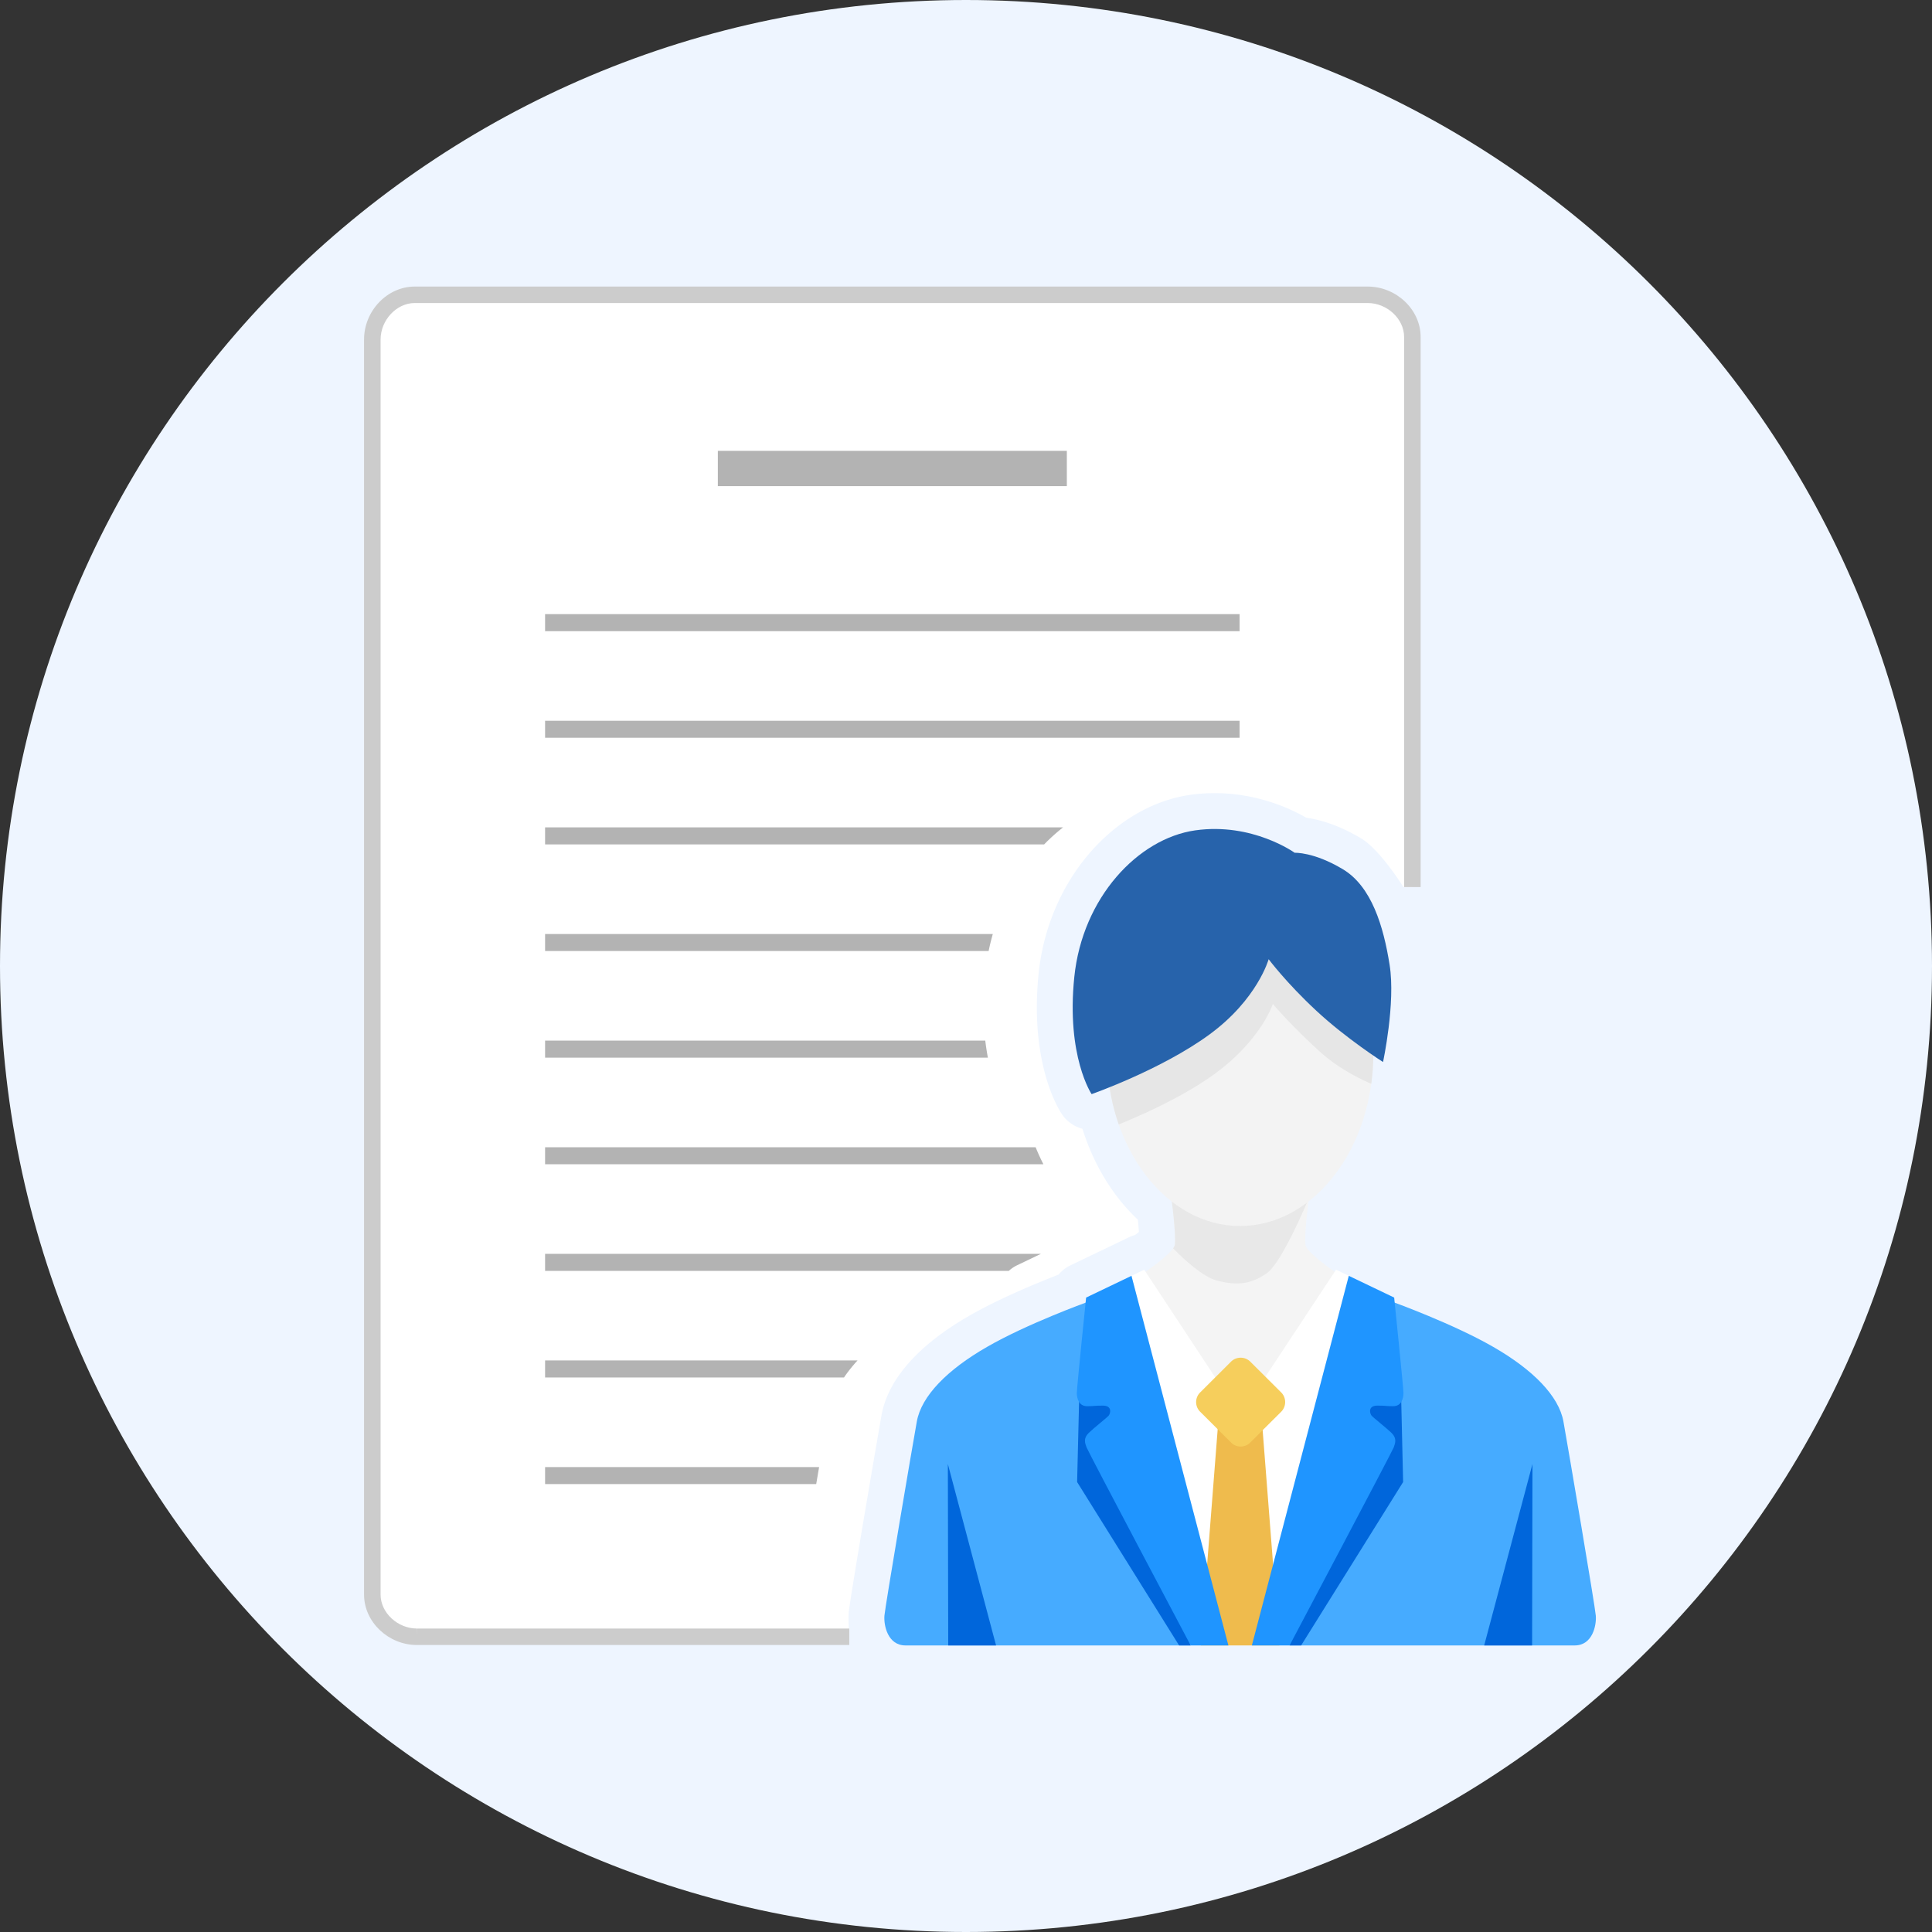 <?xml version="1.0" standalone="no"?><!DOCTYPE svg PUBLIC "-//W3C//DTD SVG 1.1//EN" "http://www.w3.org/Graphics/SVG/1.1/DTD/svg11.dtd"><svg class="icon" width="200px" height="200.00px" viewBox="0 0 1024 1024" version="1.1" xmlns="http://www.w3.org/2000/svg"><rect x="0" y="0" width="1024" height="1024" fill="#333333" stroke="none"/><path d="M1024 512c0 282.767-229.242 512-512 512C229.233 1024 0 794.767 0 512S229.233 0 512 0c282.758 0 512 229.233 512 512z" fill="#EEF5FF" /><path d="M449.824 854.856l0.008-0.096c0.596-7.136 16.051-97.201 17.409-104.72 3.419-18.957 19.478-37.154 46.442-52.627 15.598-9.008 36.002-17.428 47.412-21.874a18.99 18.99 0 0 1 6.352-4.933l24.016-11.51 6.744-3.248a19.19 19.19 0 0 1 3.379-1.25 92.966 92.966 0 0 0 2.064-1.65 204.446 204.446 0 0 0-0.566-6.5c-13.227-12.385-23.402-29.14-29.365-48.167a18.977 18.977 0 0 1-10.885-7.731c-1.777-2.631-17.225-27.078-12.332-74.663 2.419-23.618 11.932-46.157 26.787-63.465 14.821-17.269 33.83-28.323 53.541-31.129a92.736 92.736 0 0 1 12.959-0.912c22.768 0 40.319 8.256 48.574 13.039 6.494 0.895 16.658 3.527 29.004 10.904 10.263 6.107 22.457 25.851 22.457 25.851h4.762V178.526c-0.035-12.321-11.32-22.313-23.719-22.278H219.726c-12.377 0.061-22.421 11.453-22.387 23.773v665.221c0.035 12.321 11.319 22.311 23.718 22.277h229.076c0 0.001-0.599-8.973-0.309-12.663z" fill="#FFFFFF" /><path d="M288.909 325.508h368.093v9.026H288.909zM288.909 382.017h368.093v9.026H288.909zM380.469 238.956h184.98v18.711h-184.98z" fill="#B3B3B3" /><path d="M450.133 863.156H221.045l-0.052 4.363v-4.363c-10.241 0-19.248-8.377-19.276-17.914V180.01c-0.026-10.286 8.398-19.35 18.009-19.397h505.207c10.238 0 19.247 8.376 19.274 17.914v291.649h8.758V178.514c-0.04-14.436-12.879-26.63-28.098-26.63H219.704c-14.54 0.073-26.788 12.964-26.745 28.138l-0.001 665.233c0.042 14.436 12.881 26.629 28.035 26.629h229.14v-8.728z" fill="#CCCCCC" /><path d="M563.451 438.525H288.909v9.026h264.514c3.194-3.28 6.542-6.3 10.028-9.026zM526.215 495.034H288.909v9.026h235.084a119.538 119.538 0 0 1 2.222-9.026zM522.217 551.544H288.909v9.026h234.694a130.557 130.557 0 0 1-1.386-9.026zM548.895 608.053H288.909v9.026h264.108a120.542 120.542 0 0 1-4.122-9.026zM539.102 670.607l12.615-6.046H288.909v9.026h245.767a18.979 18.979 0 0 1 4.426-2.98zM454.511 721.07H288.909v9.026h158.427c2.056-3.053 4.447-6.065 7.175-9.026zM434.145 777.58H288.909v9.026h143.696c0.528-3.106 1.043-6.128 1.54-9.026z" fill="#B3B3B3" /><path d="M691.922 659.774c-0.805-5.96 2.166-27.551 2.166-27.551h-73.557s2.951 21.591 2.16 27.551c-0.82 5.954-31.674 25.077-31.674 25.077l19.477 90.635h93.6l19.468-90.635c0 0.001-30.857-19.122-31.64-25.077z" fill="#F4F4F4" /><path d="M657.26 750.021l-50.809-77.052-6.744 3.248 51.373 195.899h6.18zM657.26 750.021l50.877-77.052 6.756 3.248-51.377 195.899h-6.256z" fill="#FFFFFF" /><path d="M693.539 635.471l-24.896-3.247H620.531s2.951 21.591 2.16 27.551c-0.113 0.495-0.398 1.161-0.906 1.897 5.967 6.072 15.768 15.039 23.066 17.016 11.234 2.94 18.26 1.849 26.529-3.813 8.216-5.646 22.159-39.404 22.159-39.404z" fill="#E8E8E8" /><path d="M678.115 872.116h-41.66l9.205-117.923h23.268z" fill="#EFBB4D" /><path d="M575.91 690.244s-31.691 11.472-52.748 23.637c-21.122 12.116-34.785 26.027-37.223 39.533-2.433 13.473-16.744 97.791-17.174 102.93-0.404 5.15 1.739 15.772 11.195 15.772h151.117L575.91 690.244z" fill="#46ABFF" /><path d="M572.119 735.469l-1.224 50.04 54.055 86.607h6.128l-46.812-139.539z" fill="#0066DB" /><path d="M599.707 676.217l51.373 195.899h-20.002S576.734 769.492 575.91 767.15c-0.885-2.349-1.758-4.754 1.018-7.555 2.867-2.795 9.828-8.243 10.711-9.297 0.914-1.096 2.045-5.292-3.119-5.292-5.104 0-3.881 0.309-8.355 0.309-4.467 0-5.428-4.321-5.428-7.013 0-2.701 4.924-50.562 4.924-50.562l24.046-11.523z" fill="#1F95FF" /><path d="M502.385 775.968l0.191 96.148h25.356z" fill="#0066DB" /><path d="M738.709 690.244s31.658 11.472 52.736 23.637c21.096 12.116 34.76 26.027 37.204 39.533 2.424 13.473 16.755 97.791 17.161 102.93 0.406 5.15-1.737 15.772-11.193 15.772H683.5l55.209-181.872z" fill="#46ABFF" /><path d="M742.52 735.469l1.165 50.04-54.06 86.607H683.5l46.836-139.539z" fill="#0066DB" /><path d="M714.893 676.217l-51.377 195.899H683.5s54.344-102.624 55.209-104.966c0.846-2.349 1.717-4.754-1.061-7.555-2.852-2.795-9.834-8.243-10.708-9.297-0.895-1.096-2.056-5.292 3.125-5.292 5.096 0 3.872 0.309 8.363 0.309 4.507 0 5.432-4.321 5.432-7.013 0-2.701-4.921-50.562-4.921-50.562l-24.046-11.523z" fill="#1F95FF" /><path d="M812.24 775.968l-0.187 96.148h-25.407z" fill="#0066DB" /><path d="M662.672 764.558a7.15 7.15 0 0 1-10.203 0l-16.354-16.308a7.178 7.178 0 0 1 0-10.234l16.354-16.313c2.803-2.785 7.392-2.785 10.203 0l16.387 16.313c2.803 2.83 2.803 7.412 0 10.234l-16.387 16.308z" fill="#F6CE5C" /><path d="M727.885 558.338c0 50.459-31.637 91.475-70.625 91.475-38.953 0-70.553-41.016-70.553-91.475 0-50.521 31.6-91.504 70.553-91.504 38.988-0.001 70.625 40.982 70.625 91.504z" fill="#F3F3F3" /><path d="M657.26 466.833c-38.953 0-70.553 40.983-70.553 91.504 0 13.373 2.254 26.165 6.256 37.641 13.01-5.299 33.867-14.655 50.002-26.189 25.416-18.23 31.677-37.675 31.677-37.675s8.905 10.696 24.858 25.226c8.986 8.202 19.661 13.783 27.299 17.102a120.633 120.633 0 0 0 1.086-16.104c0-50.522-31.637-91.505-70.625-91.505z" fill="#E6E6E6" /><path d="M578.578 579.914s37.016-12.965 62.453-31.607c25.451-18.615 31.383-39.904 31.383-39.904s9.254 12.42 25.198 27.238c15.938 14.856 35.425 27.251 35.425 27.251s6.742-31.299 3.482-51.529c-3.213-20.261-9.482-41.575-24.896-50.727-15.382-9.191-25.404-8.641-25.404-8.641s-22.416-16.178-52.727-11.888c-30.287 4.312-59.779 35.625-64.088 77.716-4.33 42.105 9.174 62.091 9.174 62.091z" fill="#2763AB" /></svg>
